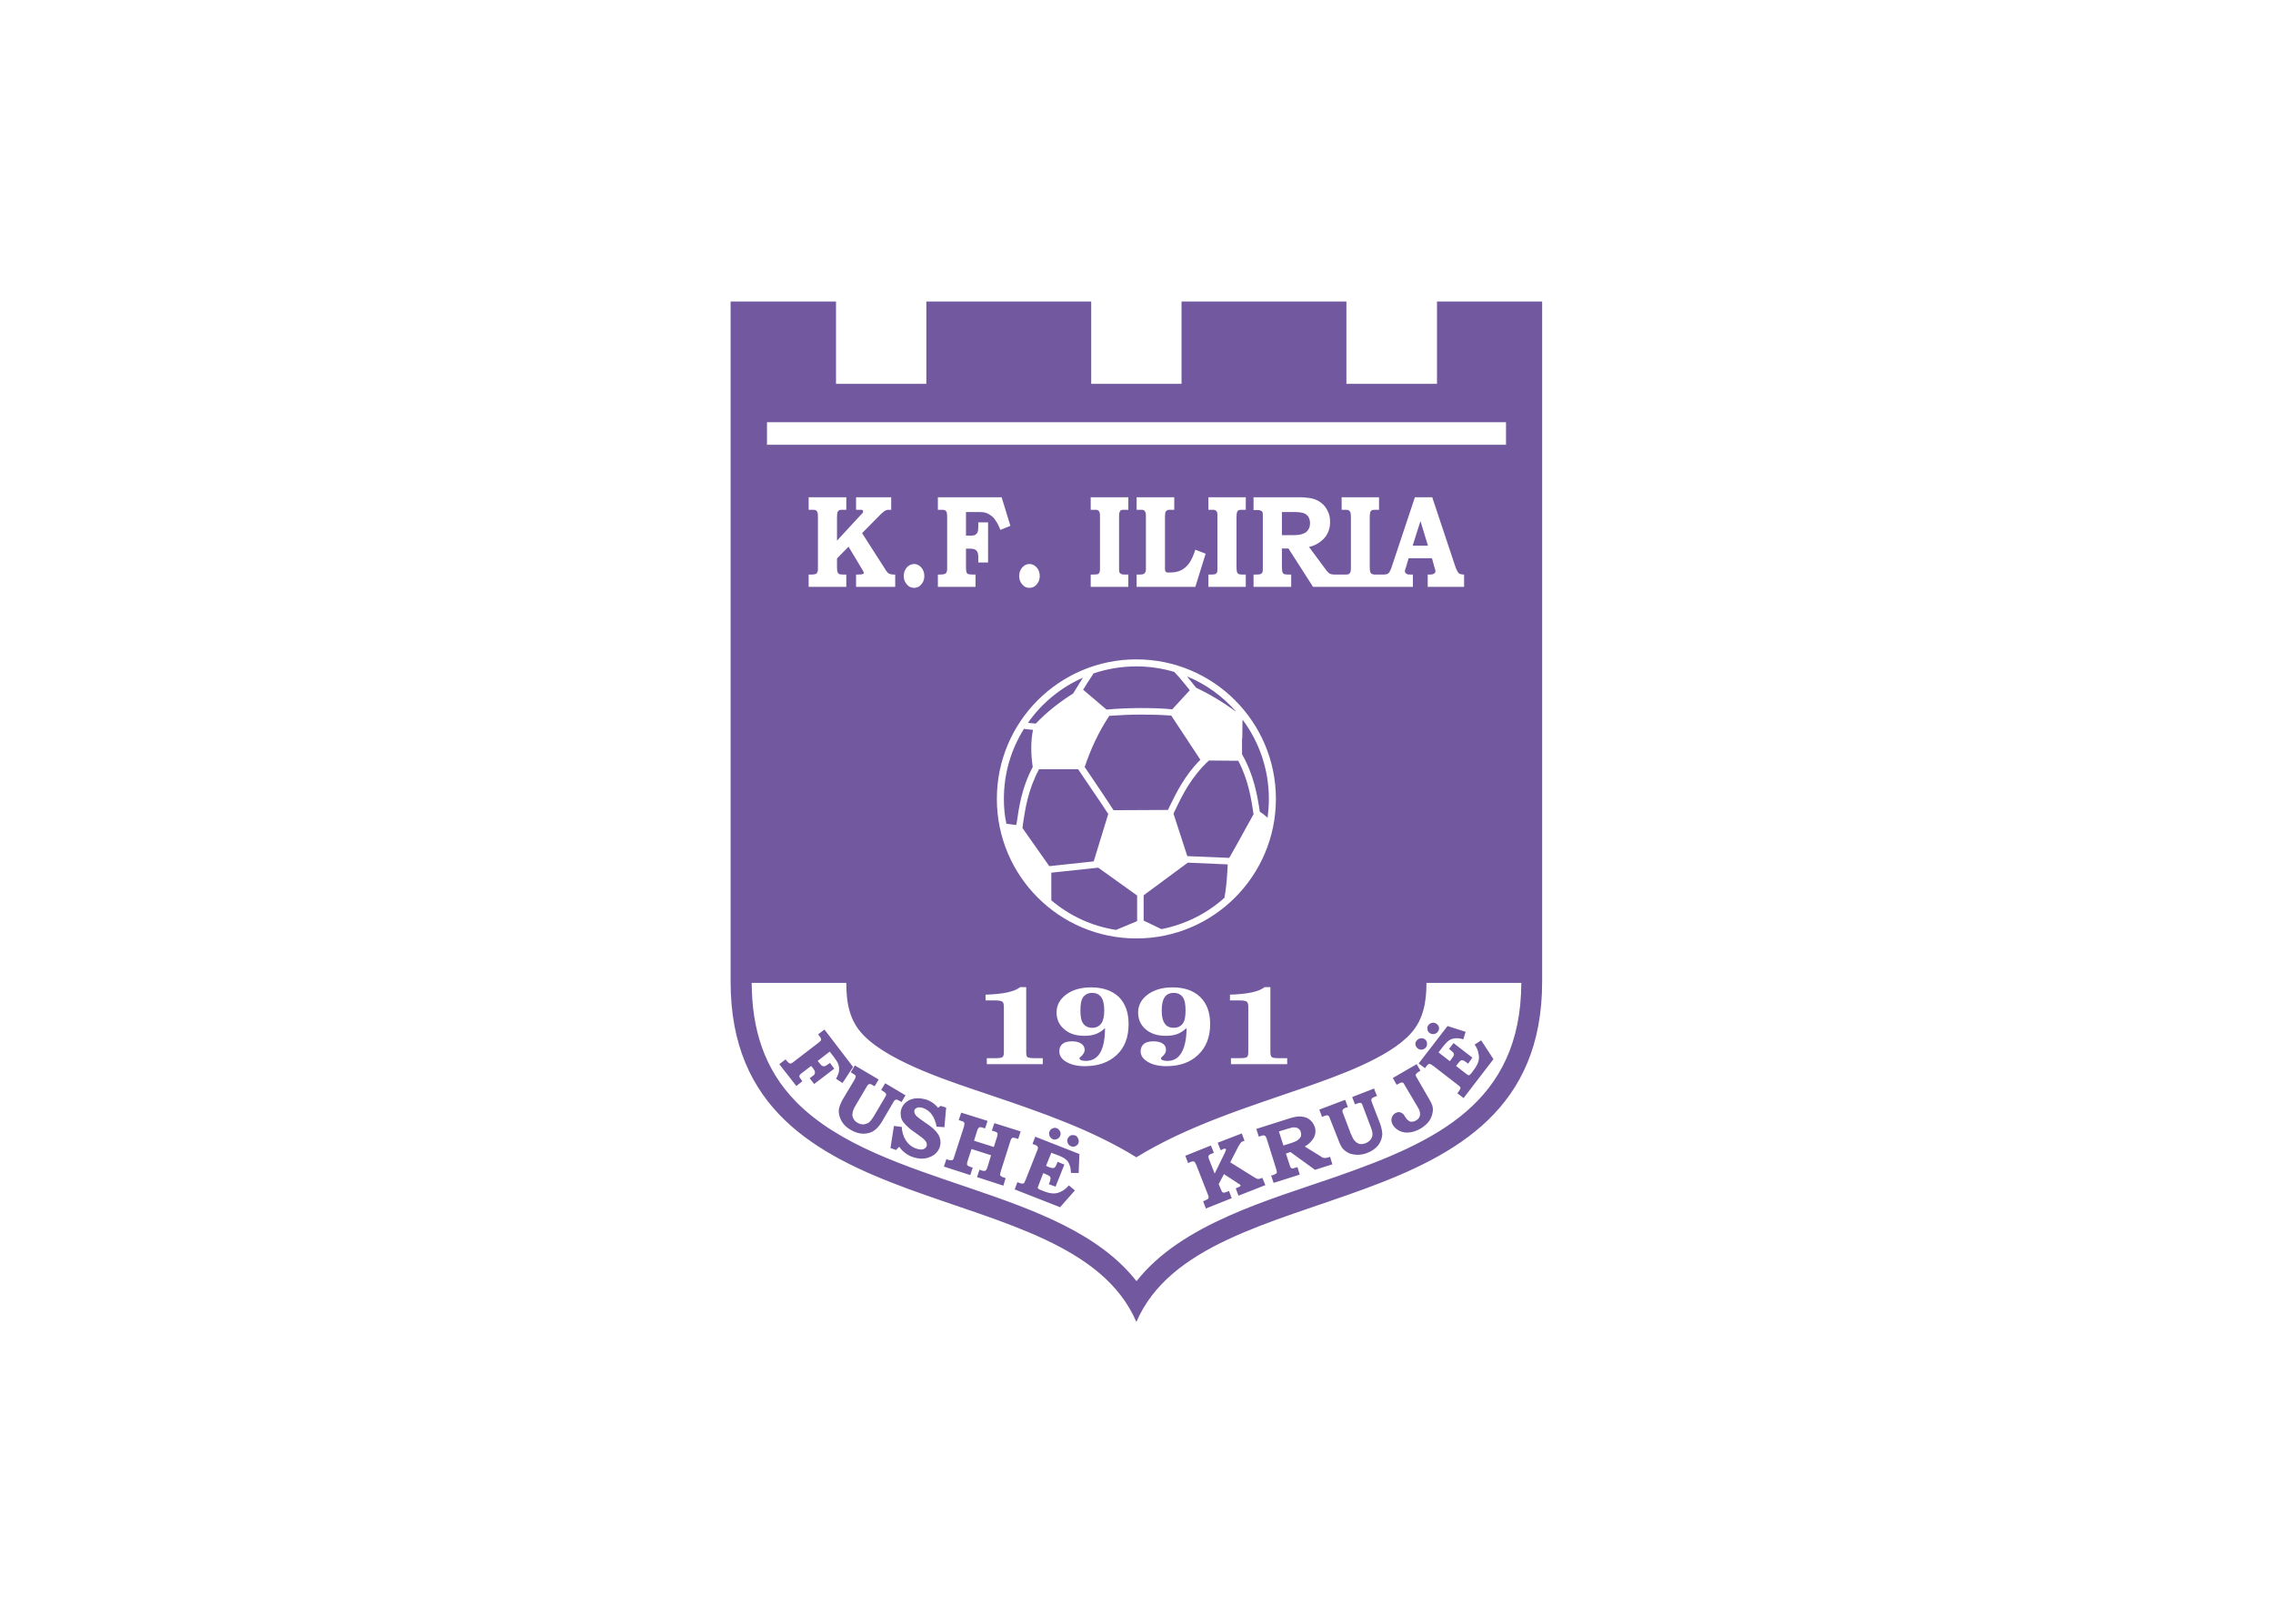 <svg clip-rule="evenodd" fill-rule="evenodd" stroke-linejoin="round" stroke-miterlimit="2" viewBox="0 0 560 400" xmlns="http://www.w3.org/2000/svg"><path d="m141.024 354.549c-23.02-53.365-141-30.345-141-118.154v-236.395h36.624v28.601h31.391v-28.601h57.289v28.601h31.392v-28.601h57.289v28.601h31.479v-28.601h36.536v236.395c0 87.809-117.979 64.789-141 118.154zm-108.388-101.586 9.941 12.993-3.662 5.58-2.267-1.482c.523-.872.784-1.657.959-2.18.087-.611.174-1.221.087-1.831-.087-.611-.262-1.134-.523-1.657-.175-.349-.611-.959-1.221-1.831l-1.482-1.919-4.186 3.227.785.959c.261.349.523.61.785.785.348.087.61.174.872.087.174 0 .523-.174.959-.523l.872-.611 1.482 2.006-6.976 5.319-1.569-2.006 1.046-.784c.262-.175.523-.349.61-.524.088-.261.175-.436.175-.61 0-.262 0-.436-.087-.61-.088-.175-.262-.524-.524-.872l-.697-.872-3.314 2.528c-.348.262-.61.524-.697.698s-.087.349-.087.523c.087.262.261.523.61.959l.436.611-2.093 1.657-5.929-7.587 2.18-1.656.436.523c.436.523.784.872 1.046.872.262.087.61 0 1.046-.349l8.982-6.889c.436-.349.697-.61.785-.785.087-.174.087-.348 0-.523 0-.261-.262-.61-.611-1.046l-.349-.523zm10.551 12.469 8.284 4.883-1.395 2.355-.785-.436c-.348-.262-.61-.349-.872-.349-.174 0-.348.087-.523.174-.174.088-.436.436-.697.96l-3.663 6.191c-.697 1.133-1.046 2.005-1.133 2.79-.175.698 0 1.308.261 1.831.262.611.785 1.134 1.395 1.483.698.436 1.396.61 2.093.61.698-.087 1.308-.262 1.831-.61.524-.349 1.134-1.134 1.831-2.268l4.012-6.801c.174-.262.261-.523.261-.698 0-.174-.087-.436-.261-.523-.088-.174-.349-.349-.785-.61l-.698-.436 1.395-2.355 7.064 4.186-1.396 2.354-.523-.348c-.61-.349-.959-.436-1.133-.524-.175 0-.436.088-.611.175-.174.087-.436.436-.697.959l-3.924 6.714c-.785 1.221-1.57 2.18-2.442 2.791-1.133.872-2.441 1.22-3.924 1.22-1.395 0-2.877-.436-4.36-1.308-1.046-.61-1.918-1.308-2.529-2.092-.697-.872-1.133-1.744-1.395-2.704-.261-.959-.349-1.831-.174-2.616.174-.872.61-1.918 1.308-3.226l3.924-6.54c.349-.61.523-.959.523-1.221.087-.174.087-.348-.087-.523-.087-.174-.349-.436-.785-.61l-.785-.523zm31.741 14.65-.611 6.801-2.703-.174c-.349-1.744-.872-3.139-1.657-4.186-.784-1.133-1.831-1.831-2.964-2.267-.785-.262-1.483-.349-2.006-.174-.523.174-.872.436-1.046.784-.175.436-.088.96.174 1.483s.872 1.046 1.831 1.744l3.227 2.267c1.744 1.308 2.877 2.529 3.4 3.837.523 1.22.523 2.441.088 3.749-.611 1.57-1.744 2.703-3.401 3.314-1.831.785-3.837.697-5.93 0-1.046-.349-1.831-.785-2.616-1.395-.697-.524-1.482-1.221-2.092-2.18l-1.134 1.133-1.918-.697 1.22-7.674 2.704.349c.087 1.657.523 3.226 1.395 4.621.872 1.396 2.092 2.355 3.575 2.878.697.262 1.221.349 1.744.349s.872-.087 1.221-.349c.348-.174.61-.523.697-.785.175-.523.087-1.133-.261-1.657-.436-.61-1.221-1.308-2.355-2.092l-2.79-2.006c-.436-.349-.959-.785-1.657-1.482-.61-.611-1.133-1.221-1.395-1.744-.349-.611-.523-1.221-.523-1.919-.087-.784 0-1.482.261-2.18.349-.959.96-1.744 1.744-2.354.872-.697 1.919-1.046 3.227-1.221 1.22-.087 2.528.088 3.924.524 1.569.61 2.877 1.569 3.836 2.79l.872-.698zm5.232 1.744 9.155 2.877-.872 2.616-.784-.261c-.524-.175-.785-.175-1.047-.175-.174.087-.349.175-.436.262-.174.174-.349.523-.523 1.133l-1.046 3.314 6.888 2.18 1.134-3.575c.087-.436.174-.698.174-.872 0-.262-.087-.436-.174-.523-.174-.175-.523-.349-1.134-.524l-.697-.174.872-2.616 9.156 2.878-.872 2.615-.785-.261c-.523-.175-.872-.175-1.047-.175-.174 0-.348.088-.436.262-.174.174-.348.523-.523 1.134l-3.226 10.202c-.174.61-.262 1.046-.262 1.221 0 .261.088.436.262.523.174.174.523.349 1.134.523l.523.174-.785 2.616-9.156-2.964.872-2.616.523.261c.611.175.959.262 1.221.175.262 0 .436-.088.523-.262.175-.087.262-.523.523-1.133l1.221-4.012-6.801-2.18-1.308 4.012c-.175.61-.262 1.046-.262 1.22 0 .175.087.436.262.524.174.174.523.261 1.046.523l.698.174-.872 2.616-9.156-2.965.872-2.616.61.262c.523.174.872.174 1.134.174.261 0 .436-.087.523-.261.174-.087.262-.436.436-.959l3.314-10.203c.174-.697.261-1.133.261-1.308 0-.261-.087-.436-.261-.523-.088-.174-.436-.349-.872-.436l-.872-.261zm25.723 8.371 15.347 6.016-.262 6.627-2.703-.087c0-1.133-.174-2.092-.523-2.877-.261-.785-.697-1.395-1.308-1.831-.523-.436-1.308-.872-2.18-1.221l-2.79-1.047-1.831 4.535.959.436c.697.261 1.133.349 1.395.349.349 0 .523-.088.698-.262.261-.174.436-.61.697-1.221l.262-.697 2.354.959-3.052 7.673-2.354-.872.349-.785c.174-.523.261-.959.261-1.308 0-.261-.174-.523-.349-.697-.174-.175-.61-.349-1.395-.698l-.785-.349-1.656 4.273c-.175.436-.262.698-.262.785 0 .174.087.262.175.349.087.087.348.261.784.436l1.57.61c1.133.436 2.18.611 3.052.611.959 0 1.831-.262 2.79-.785.872-.436 1.657-1.134 2.442-2.006l2.093 1.744-5.145 5.842-15.783-6.191.959-2.528.436.174c.61.262 1.046.349 1.308.349s.436-.087.61-.262c.088-.174.262-.523.524-1.133l3.924-9.941c.261-.61.348-.959.348-1.134 0-.174-.087-.348-.261-.523-.087-.174-.349-.349-.872-.523l-.785-.262zm7.499-2.965c.523.262.872.61 1.134 1.134.261.523.261 1.046 0 1.569-.175.523-.523.872-1.047 1.046-.436.262-.959.262-1.482.088-.523-.262-.872-.611-1.134-1.134-.174-.523-.261-1.046 0-1.569.175-.524.524-.872 1.047-1.047.436-.261.959-.261 1.482-.087zm6.366 2.529c.523.174.872.61 1.046 1.133.262.523.262 1.047.087 1.57-.174.436-.523.785-1.046 1.046-.523.175-1.046.262-1.482 0-.524-.174-.96-.523-1.134-1.046-.262-.523-.262-1.047-.087-1.57.261-.523.61-.872 1.046-1.133.523-.175 1.047-.175 1.57 0zm38.28 7.063 8.894-3.575 1.046 2.528-.61.262c-.61.174-.872.349-1.046.523-.175.175-.262.349-.262.523 0 .262.087.611.262 1.047l1.918 4.883 3.662-7.499c.088-.349.175-.611.262-.698v-.261c-.087-.088-.174-.175-.262-.175-.174-.087-.436 0-.872.175l-.697.348-1.047-2.616 8.372-3.226.959 2.529-.262.087c-.349.174-.61.262-.785.349-.174.174-.261.261-.436.523-.174.174-.348.523-.61.959l-2.878 5.581 8.11 5.057c.697.436 1.133.698 1.395.698.349.087.785 0 1.308-.262l.349-.087 1.046 2.529-9.33 3.662-.959-2.528.349-.175c.697-.261 1.046-.436 1.22-.61.088-.087.175-.175.088-.262 0-.174-.262-.349-.698-.61l-5.058-3.314-1.831 3.488.785 1.831c.174.436.349.785.436.872.174.175.349.262.523.262.262 0 .523-.087 1.047-.262l.784-.348.96 2.528-8.982 3.575-.959-2.528.698-.262c.523-.261.872-.436.959-.523.174-.174.261-.349.261-.61 0-.175-.087-.524-.348-1.134l-3.924-10.028c-.262-.523-.436-.872-.524-1.046-.174-.087-.348-.175-.61-.262-.174 0-.523.087-.959.262l-.785.349zm24.677-9.33 11.51-3.663c.785-.261 1.57-.436 2.529-.61.959-.087 1.831-.087 2.703.174.872.175 1.57.611 2.18 1.221.611.523 1.047 1.308 1.395 2.18.436 1.395.262 2.703-.436 3.924-.784 1.221-1.744 2.18-3.052 2.877l5.232 3.227.262.174c.349.262.61.436.872.523.261 0 .523.088.697.088.262 0 .524-.088.96-.175l.784-.261.785 2.616-6.017 1.918-8.545-6.191-1.57.523 1.221 3.75c.175.61.349.959.436 1.133.175.175.349.262.523.262.175.087.524 0 .96-.175l.872-.261.784 2.616-9.068 2.877-.872-2.529.872-.261c.436-.175.697-.349.872-.436.174-.175.261-.349.261-.611 0-.087-.087-.436-.261-1.046l-3.314-10.551c-.174-.349-.261-.698-.436-.785-.087-.174-.261-.261-.436-.261-.261-.087-.523 0-.785.087l-.348.087-.698.262zm7.848.872 1.569 4.883 2.791-.872c1.046-.349 1.831-.698 2.354-1.134.436-.349.785-.785.959-1.221.088-.436.088-.959-.087-1.482-.087-.523-.436-.872-.785-1.134-.348-.261-.784-.436-1.308-.436-.523-.087-1.308.088-2.354.436zm14.039-7.587 8.981-3.4.96 2.528-.872.262c-.436.174-.698.349-.785.523-.175.174-.262.349-.262.523 0 .262.087.611.349 1.134l2.529 6.714c.523 1.221.959 2.18 1.482 2.616.436.523 1.046.872 1.657 1.046.61.088 1.308 0 2.005-.261.698-.262 1.308-.698 1.744-1.221.436-.61.698-1.221.698-1.831s-.174-1.57-.698-2.79l-2.79-7.412c-.087-.349-.262-.524-.349-.611-.174-.174-.349-.174-.61-.174-.087 0-.436.087-.959.261l-.698.262-.959-2.529 7.586-2.964 1.047 2.616-.611.174c-.61.262-.959.436-1.046.523-.175.175-.349.436-.349.611 0 .174.087.61.349 1.22l2.79 7.238c.436 1.308.698 2.529.698 3.575-.087 1.395-.611 2.703-1.483 3.837-.959 1.133-2.18 2.005-3.836 2.616-1.134.436-2.18.61-3.227.61-1.046 0-2.005-.174-2.965-.523-.871-.436-1.656-.959-2.179-1.57-.524-.61-1.047-1.569-1.57-3.052l-2.79-7.063c-.175-.61-.436-1.046-.524-1.221-.174-.174-.348-.261-.523-.261-.174-.087-.523 0-.959.174l-.872.349zm25.549-10.987 8.284-4.796 1.308 2.267-.698.436c-.436.262-.697.524-.784.698-.175.174-.175.349-.175.523.087.175.262.611.61 1.134l3.924 6.801c.698 1.134 1.047 1.919 1.221 2.442.262.785.349 1.744.087 2.703-.174 1.046-.61 2.006-1.308 2.965-.697.872-1.656 1.744-2.877 2.441-1.395.785-2.703 1.221-3.924 1.308-1.221.175-2.354-.087-3.314-.523-1.046-.523-1.831-1.221-2.354-2.093-.436-.784-.61-1.569-.436-2.267.174-.785.61-1.395 1.308-1.831.436-.174.785-.349 1.134-.349.436 0 .784.087 1.133.349.349.174.698.436.872.872l.523.785c.262.436.611.785 1.047 1.046.349.262.697.349 1.133.262.524 0 .96-.175 1.396-.436.61-.349.959-.785 1.22-1.395.175-.524.175-1.134 0-1.744-.087-.436-.436-1.134-1.046-2.093l-4.186-7.063c-.174-.349-.348-.611-.436-.698-.174-.174-.348-.174-.61-.174-.174 0-.523.087-.872.349l-.872.436zm8.981-5.057 10.028-12.993 6.279 2.006-.785 2.616c-1.047-.349-2.093-.436-2.878-.349-.872.087-1.569.349-2.18.785-.61.436-1.133 1.046-1.744 1.744l-1.831 2.354 3.924 3.052.61-.785c.436-.61.698-.959.785-1.308.087-.261 0-.523-.087-.697-.087-.262-.436-.524-.959-.96l-.61-.523 1.569-2.005 6.54 5.057-1.482 2.093-.698-.523c-.436-.349-.872-.611-1.134-.611-.261-.087-.523-.087-.784.088-.175.087-.524.523-1.047 1.133l-.523.698 3.575 2.79c.349.262.611.436.785.436.087 0 .174 0 .349-.087.087-.087.261-.262.61-.611l.959-1.308c.785-1.046 1.221-1.918 1.483-2.79.261-.959.261-1.831 0-2.877-.175-1.047-.611-2.006-1.308-2.965l2.267-1.483 4.273 6.54-10.377 13.516-2.18-1.657.349-.436c.349-.523.61-.872.697-1.133.088-.262 0-.436-.087-.698-.087-.087-.436-.349-.959-.785l-8.458-6.539c-.523-.349-.872-.524-1.047-.611-.174 0-.348 0-.523.087-.174.088-.436.349-.697.698l-.524.698zm-.697-7.935c.349-.436.785-.698 1.308-.785.61-.087 1.133 0 1.569.349.436.348.698.784.698 1.308.087.523 0 1.046-.349 1.482s-.785.698-1.395.785c-.523.087-1.046-.087-1.482-.436s-.698-.785-.785-1.308.087-.959.436-1.395zm4.098-5.407c.349-.436.785-.697 1.395-.784.611-.088 1.047.087 1.483.436.436.261.697.697.785 1.22.087.611-.088 1.047-.436 1.483-.349.436-.785.697-1.308.785-.611.087-1.047-.088-1.483-.349-.523-.349-.785-.872-.785-1.395-.087-.524 0-.96.349-1.396zm-153.469 13.603v-2.092h2.965c1.308 0 2.092-.088 2.441-.349.349-.175.523-.785.523-1.831v-15.609c0-.959-.174-1.57-.523-1.831-.349-.262-1.133-.436-2.441-.436h-3.401v-2.006c3.052-.087 5.581-.348 7.586-.784 2.006-.436 3.488-1.047 4.447-1.832h2.093v22.498c0 .959.087 1.569.436 1.831.349.261 1.221.349 2.529.349h2.79v2.092zm32.525-18.66c0 2.093.261 3.575.959 4.534s1.744 1.483 3.139 1.483 2.442-.524 3.139-1.483c.698-.959 1.047-2.441 1.047-4.534s-.349-3.662-1.047-4.622c-.697-.959-1.744-1.482-3.139-1.482s-2.441.523-3.139 1.482c-.698.96-.959 2.529-.959 4.622zm8.545 6.104c-.959.959-2.005 1.657-3.226 2.093-1.134.435-2.442.61-3.924.61-2.877 0-5.232-.698-6.976-2.267-1.831-1.483-2.703-3.488-2.703-5.843 0-2.528 1.134-4.621 3.401-6.278s5.144-2.441 8.632-2.441c4.099 0 7.238 1.133 9.592 3.313 2.267 2.267 3.401 5.406 3.401 9.418 0 4.534-1.308 8.109-4.098 10.725-2.791 2.616-6.453 3.924-11.162 3.924-2.616 0-4.708-.523-6.365-1.482-1.657-.96-2.442-2.18-2.442-3.663 0-1.133.349-2.005 1.134-2.616.785-.61 1.831-.872 3.226-.872s2.442.262 3.226.785c.785.523 1.221 1.221 1.221 2.18 0 .698-.349 1.308-.872 1.918-.61.524-.959.872-.959.96 0 .348.262.61.61.697.349.175.96.262 1.657.262 2.18 0 3.837-.959 4.971-2.878 1.133-2.005 1.656-4.796 1.656-8.545zm19.707-6.104c0 2.093.349 3.575 1.047 4.534.61.959 1.656 1.483 3.139 1.483 1.395 0 2.441-.524 3.139-1.483.697-.959.959-2.441.959-4.534s-.262-3.662-.959-4.622c-.698-.959-1.744-1.482-3.139-1.482-1.483 0-2.529.523-3.139 1.482-.698.96-1.047 2.529-1.047 4.622zm8.633 6.104c-1.047.959-2.093 1.657-3.226 2.093-1.221.435-2.529.61-4.012.61-2.877 0-5.144-.698-6.976-2.267-1.743-1.483-2.615-3.488-2.615-5.843 0-2.528 1.133-4.621 3.4-6.278s5.145-2.441 8.633-2.441c4.011 0 7.237 1.133 9.505 3.313 2.354 2.267 3.488 5.406 3.488 9.418 0 4.534-1.396 8.109-4.186 10.725-2.703 2.616-6.453 3.924-11.074 3.924-2.616 0-4.796-.523-6.366-1.482-1.656-.96-2.528-2.18-2.528-3.663 0-1.133.436-2.005 1.133-2.616.785-.61 1.918-.872 3.314-.872 1.395 0 2.441.262 3.226.785s1.134 1.221 1.134 2.18c0 .698-.262 1.308-.872 1.918-.611.524-.872.872-.872.96 0 .348.174.61.61.697.349.175.872.262 1.657.262 2.18 0 3.749-.959 4.883-2.878 1.133-2.005 1.744-4.796 1.744-8.545zm15.434 12.556v-2.092h2.965c1.308 0 2.18-.088 2.528-.349.349-.175.524-.785.524-1.831v-15.609c0-.959-.175-1.57-.524-1.831-.348-.262-1.133-.436-2.528-.436h-3.314v-2.006c3.052-.087 5.494-.348 7.586-.784 2.006-.436 3.488-1.047 4.448-1.832h2.005v22.498c0 .959.175 1.569.523 1.831.349.261 1.134.349 2.442.349h2.877v2.092zm-161.23-223.054h256.8v7.848h-256.8zm14.475 26.073h13.08v4.36h-.872c-.785 0-1.308 0-1.483.087-.349.174-.523.436-.697.698-.087.348-.175.872-.175 1.744v8.196l8.284-8.981c.436-.349.611-.611.698-.785s.087-.262.087-.349c0-.261-.087-.349-.174-.523-.175-.087-.524-.087-1.134-.087h-1.134v-4.36h12.208v4.36h-.436c-.61 0-.959 0-1.133.087-.262.087-.524.174-.872.436-.262.174-.698.61-1.221 1.046l-6.453 6.54 7.761 12.121c.61 1.046 1.133 1.657 1.395 1.831.436.262 1.046.436 1.831.436h.523v4.273h-13.603v-4.273h.611c.959 0 1.569-.087 1.744-.174.261-.088.349-.262.349-.436 0-.175-.175-.524-.611-1.221l-4.709-7.848-4.011 4.098v3.139c0 .785.088 1.308.175 1.57.174.349.348.523.523.698.261.087.697.174 1.395.174h1.134v4.273h-13.08v-4.273h1.046c.698 0 1.221-.087 1.483-.262.261-.087.436-.348.523-.61.174-.262.174-.872.174-1.831v-17.004c0-.959 0-1.569-.174-1.918-.087-.262-.262-.523-.523-.698-.262-.174-.698-.174-1.396-.174h-1.133zm175.269 31.13h34.705v-4.273c-1.046 0-1.657 0-1.831-.087-.349-.087-.611-.262-.698-.436-.174-.175-.261-.436-.261-.611 0-.261.087-.697.348-1.308l.96-3.226h8.109l.785 2.878c.261.784.436 1.395.436 1.656 0 .262-.175.524-.436.785-.262.175-.785.349-1.483.349h-.784v4.273h12.643v-4.273c-.872 0-1.482-.174-1.831-.436-.349-.349-.785-1.134-1.221-2.354l-8.022-24.067h-6.016l-8.197 24.59c-.262.697-.523 1.221-.698 1.482-.174.262-.436.436-.697.611-.262.087-.611.087-1.047.174h-3.575c-.349-.087-.697-.174-.872-.262-.174-.174-.349-.348-.436-.61s-.174-.872-.174-1.831v-17.178c0-.872.087-1.483.174-1.744.087-.349.262-.523.523-.698.175-.174.698-.174 1.308-.174h1.221v-4.36h-12.992v4.36h1.133c.698 0 1.134 0 1.308.174.262.175.436.349.61.698.088.261.175.872.175 1.918v17.265c0 .785-.087 1.396-.175 1.657-.174.262-.348.436-.523.611-.174.087-.523.174-.959.174h-4.098c-.523 0-.959-.087-1.221-.174-.349-.088-.61-.262-.872-.524-.349-.261-.61-.61-.959-1.133l-.262-.349-5.493-7.412c2.005-.436 3.662-1.395 5.144-2.877 1.396-1.483 2.18-3.401 2.18-5.755 0-1.483-.261-2.791-.872-3.924-.523-1.134-1.308-2.093-2.354-2.878s-2.18-1.221-3.401-1.482c-1.22-.175-2.441-.349-3.488-.349h-16.48v4.447h1.569c.436 0 .785.087 1.047.262.261.087.436.261.523.523.087.349.087.785.087 1.482v17.527c0 .959 0 1.482-.087 1.657-.087.349-.262.523-.523.697-.262.175-.785.262-1.395.262h-1.221v4.273h13.08v-4.273h-1.221c-.698 0-1.134-.087-1.395-.262-.175-.087-.349-.348-.436-.61-.088-.262-.175-.959-.175-2.006v-6.191h2.267zm-138.646-7.935c1.047 0 1.831.436 2.529 1.22.698.785 1.046 1.832 1.046 2.965 0 1.134-.348 2.093-1.046 2.878-.698.872-1.482 1.221-2.529 1.221-.959 0-1.831-.349-2.529-1.221-.697-.785-1.046-1.744-1.046-2.878 0-1.133.349-2.18 1.046-2.965.698-.784 1.57-1.22 2.529-1.22zm8.284-23.195h22.149l3.051 9.94-3.487 1.396c-.524-1.396-1.134-2.529-1.657-3.227-.436-.784-1.047-1.395-1.744-1.831-.698-.523-1.483-.872-2.355-1.046-.523-.087-1.482-.087-2.877-.087h-3.314v8.196h1.657c.698 0 1.134-.087 1.57-.261.348-.262.61-.524.784-.96.175-.348.262-.872.262-1.744v-1.656h3.401v13.951h-3.401v-2.005c0-.61-.087-1.046-.174-1.308-.088-.349-.262-.61-.524-.872-.174-.174-.436-.349-.697-.436-.262-.087-.698-.174-1.395-.174h-1.483v6.539c0 .785.088 1.308.175 1.657.087.262.261.436.523.611.262.087.785.174 1.482.174h1.134v4.273h-13.08v-4.273h.872c.959 0 1.57-.174 1.918-.436.262-.262.436-.872.436-1.744v-17.963c0-.785-.087-1.308-.174-1.569-.174-.262-.349-.524-.61-.611-.262-.174-.785-.174-1.57-.174h-.872zm31.828 23.195c.959 0 1.831.436 2.528 1.22.698.785 1.047 1.832 1.047 2.965 0 1.134-.349 2.093-1.047 2.878-.697.872-1.569 1.221-2.528 1.221-1.047 0-1.832-.349-2.529-1.221-.698-.785-1.047-1.744-1.047-2.878 0-1.133.349-2.18 1.047-2.965.697-.784 1.482-1.22 2.529-1.22zm21.276-23.195h13.08v4.36h-1.221c-.698 0-1.134 0-1.395.174-.175.175-.349.349-.436.698-.175.261-.175.872-.175 1.744v17.178c0 .959 0 1.569.088 1.831.087.262.261.436.523.61.261.175.61.262 1.221.262h1.395v4.273h-13.08v-4.273h1.046c.785 0 1.308-.087 1.57-.174.174-.175.349-.349.436-.611.174-.261.174-.872.174-1.657v-17.265c0-1.046 0-1.657-.174-1.918-.087-.349-.262-.523-.523-.698-.175-.174-.611-.174-1.308-.174h-1.221zm15.957 0h13.08v4.36h-1.133c-.611 0-1.047 0-1.221.087-.262.174-.523.349-.698.698-.087.261-.174.784-.174 1.395v17.788c0 .698 0 1.134.087 1.308.087.175.174.262.349.349.174.174.523.174 1.046.174 1.744 0 3.052-.261 4.098-.784 1.047-.524 2.006-1.308 2.878-2.529.785-1.134 1.482-2.703 2.093-4.622l3.575 1.396-3.575 11.51h-20.405v-4.273h1.308c.524 0 .96-.087 1.221-.262.262-.174.436-.348.523-.61.175-.349.175-.785.175-1.482v-17.614c0-.785 0-1.308-.175-1.657-.087-.262-.261-.523-.523-.698-.174-.174-.523-.174-1.046-.174h-1.483zm24.939 0h12.993v4.36h-1.221c-.61 0-1.134 0-1.308.174-.262.175-.436.349-.523.698-.087.261-.175.872-.175 1.744v17.178c0 .959.088 1.569.175 1.831s.174.436.436.61c.261.175.697.262 1.221.262h1.395v4.273h-12.993v-4.273h1.047c.697 0 1.22-.087 1.482-.174.174-.175.349-.349.523-.611.087-.261.087-.872.087-1.657v-17.265c0-1.046 0-1.657-.087-1.918-.174-.349-.349-.523-.61-.698-.175-.174-.611-.174-1.308-.174h-1.134zm25.549 5.145v8.022h3.924c1.57 0 2.791-.175 3.488-.523.785-.262 1.395-.785 1.744-1.396.436-.61.611-1.395.611-2.267 0-.784-.175-1.482-.524-2.092-.348-.611-.872-1.047-1.569-1.308-.698-.262-1.744-.436-3.314-.436zm45.431 11.684h5.319l-2.616-8.545zm-96.006 39.501c26.77 0 48.483 21.713 48.483 48.482 0 26.77-21.713 48.483-48.483 48.483s-48.482-21.713-48.482-48.483c0-26.769 21.712-48.482 48.482-48.482zm17.876 70.631-15.347 11.336v8.807l6.191 2.965c8.284-1.657 15.783-5.407 21.887-10.9.697-3.75.959-7.848 1.133-11.598zm-24.939 23.369 7.325-3.052v-8.894l-13.516-9.679-16.306 1.744v9.592c6.278 5.319 13.952 8.981 22.497 10.289zm-38.106-36.885 3.401.436.174-.697c.785-5.407 1.744-12.295 5.581-19.446-.61-4.185-.785-8.545.087-12.905l-3.139-.349c-4.447 7.063-6.976 15.434-6.976 24.328 0 2.965.262 5.843.872 8.633zm7.499-35.054 2.704.262c3.923-4.098 8.283-7.499 12.992-10.464 1.134-1.831 2.267-3.662 3.401-5.493-7.674 3.4-14.301 8.807-19.097 15.695zm22.759-17.178-.523.872c-1.046 1.57-2.093 3.139-3.052 4.796l8.11 6.889c4.011-.349 8.022-.523 12.033-.523 3.575 0 7.15.087 10.813.436l6.103-6.627c-1.22-1.483-2.354-2.965-3.575-4.36-.174-.175-1.22-1.396-1.831-2.006-4.098-1.221-8.545-1.918-13.167-1.918-5.232 0-10.202.872-14.911 2.441zm32.525 1.047c1.047 1.308 2.093 2.616 3.139 3.924 4.796 2.267 9.418 5.057 13.952 8.371-4.621-5.32-10.464-9.592-17.091-12.295zm19.271 14.998-.087 6.627h-.087v5.406c4.185 7.325 5.319 14.388 6.191 19.969.697.436 1.657 1.133 2.703 2.092.262-2.18.436-4.36.436-6.54 0-10.289-3.401-19.881-9.156-27.554zm-76.473 37.67 9.33 13.254 15.434-1.657 5.058-16.481c-1.831-2.79-4.098-6.191-6.627-9.853-1.221-1.831-2.529-3.75-3.837-5.668h-13.603c-3.749 6.976-4.796 13.69-5.581 19.009 0 .349-.087.785-.174 1.396zm71.852 10.376c3.052-5.232 5.493-9.94 8.458-15.172-.785-5.145-1.744-11.772-5.319-18.574l-10.202-.087c-6.104 5.668-9.244 12.034-11.598 17.004-.261.523-.523.959-.697 1.482l4.795 14.737zm-40.199-16.568 18.922-.087c.175-.349.349-.697.523-1.133 2.355-4.796 5.232-10.813 10.726-16.306l-10.115-15.347c-3.488-.262-6.976-.349-10.464-.349-3.75 0-7.412.174-11.074.436-3.924 5.929-6.54 11.859-8.546 17.788 1.221 1.831 2.355 3.488 3.488 5.145 2.442 3.662 4.709 6.976 6.54 9.853zm7.935 163.585c.087 0 .087-.087.175-.087 15.695-19.882 46.302-28.165 69.322-36.188 34.705-12.12 64.091-25.636 64.266-67.317h-32.961c0 6.365-.96 12.557-5.319 17.44-7.674 8.72-26.16 15.085-36.798 18.835-20.143 6.975-40.809 13.341-58.685 24.328-15.521-9.592-33.31-15.696-50.837-21.625-12.556-4.273-34.443-11.074-43.86-20.666-5.058-5.058-6.104-11.423-6.104-18.312h-32.874c.087 15.87 4.185 29.909 15.521 41.419 29.473 29.822 92.343 29.299 118.154 62.173z" fill="#72589f" transform="matrix(.709 0 0 .709 179.983 74.273)"/></svg>